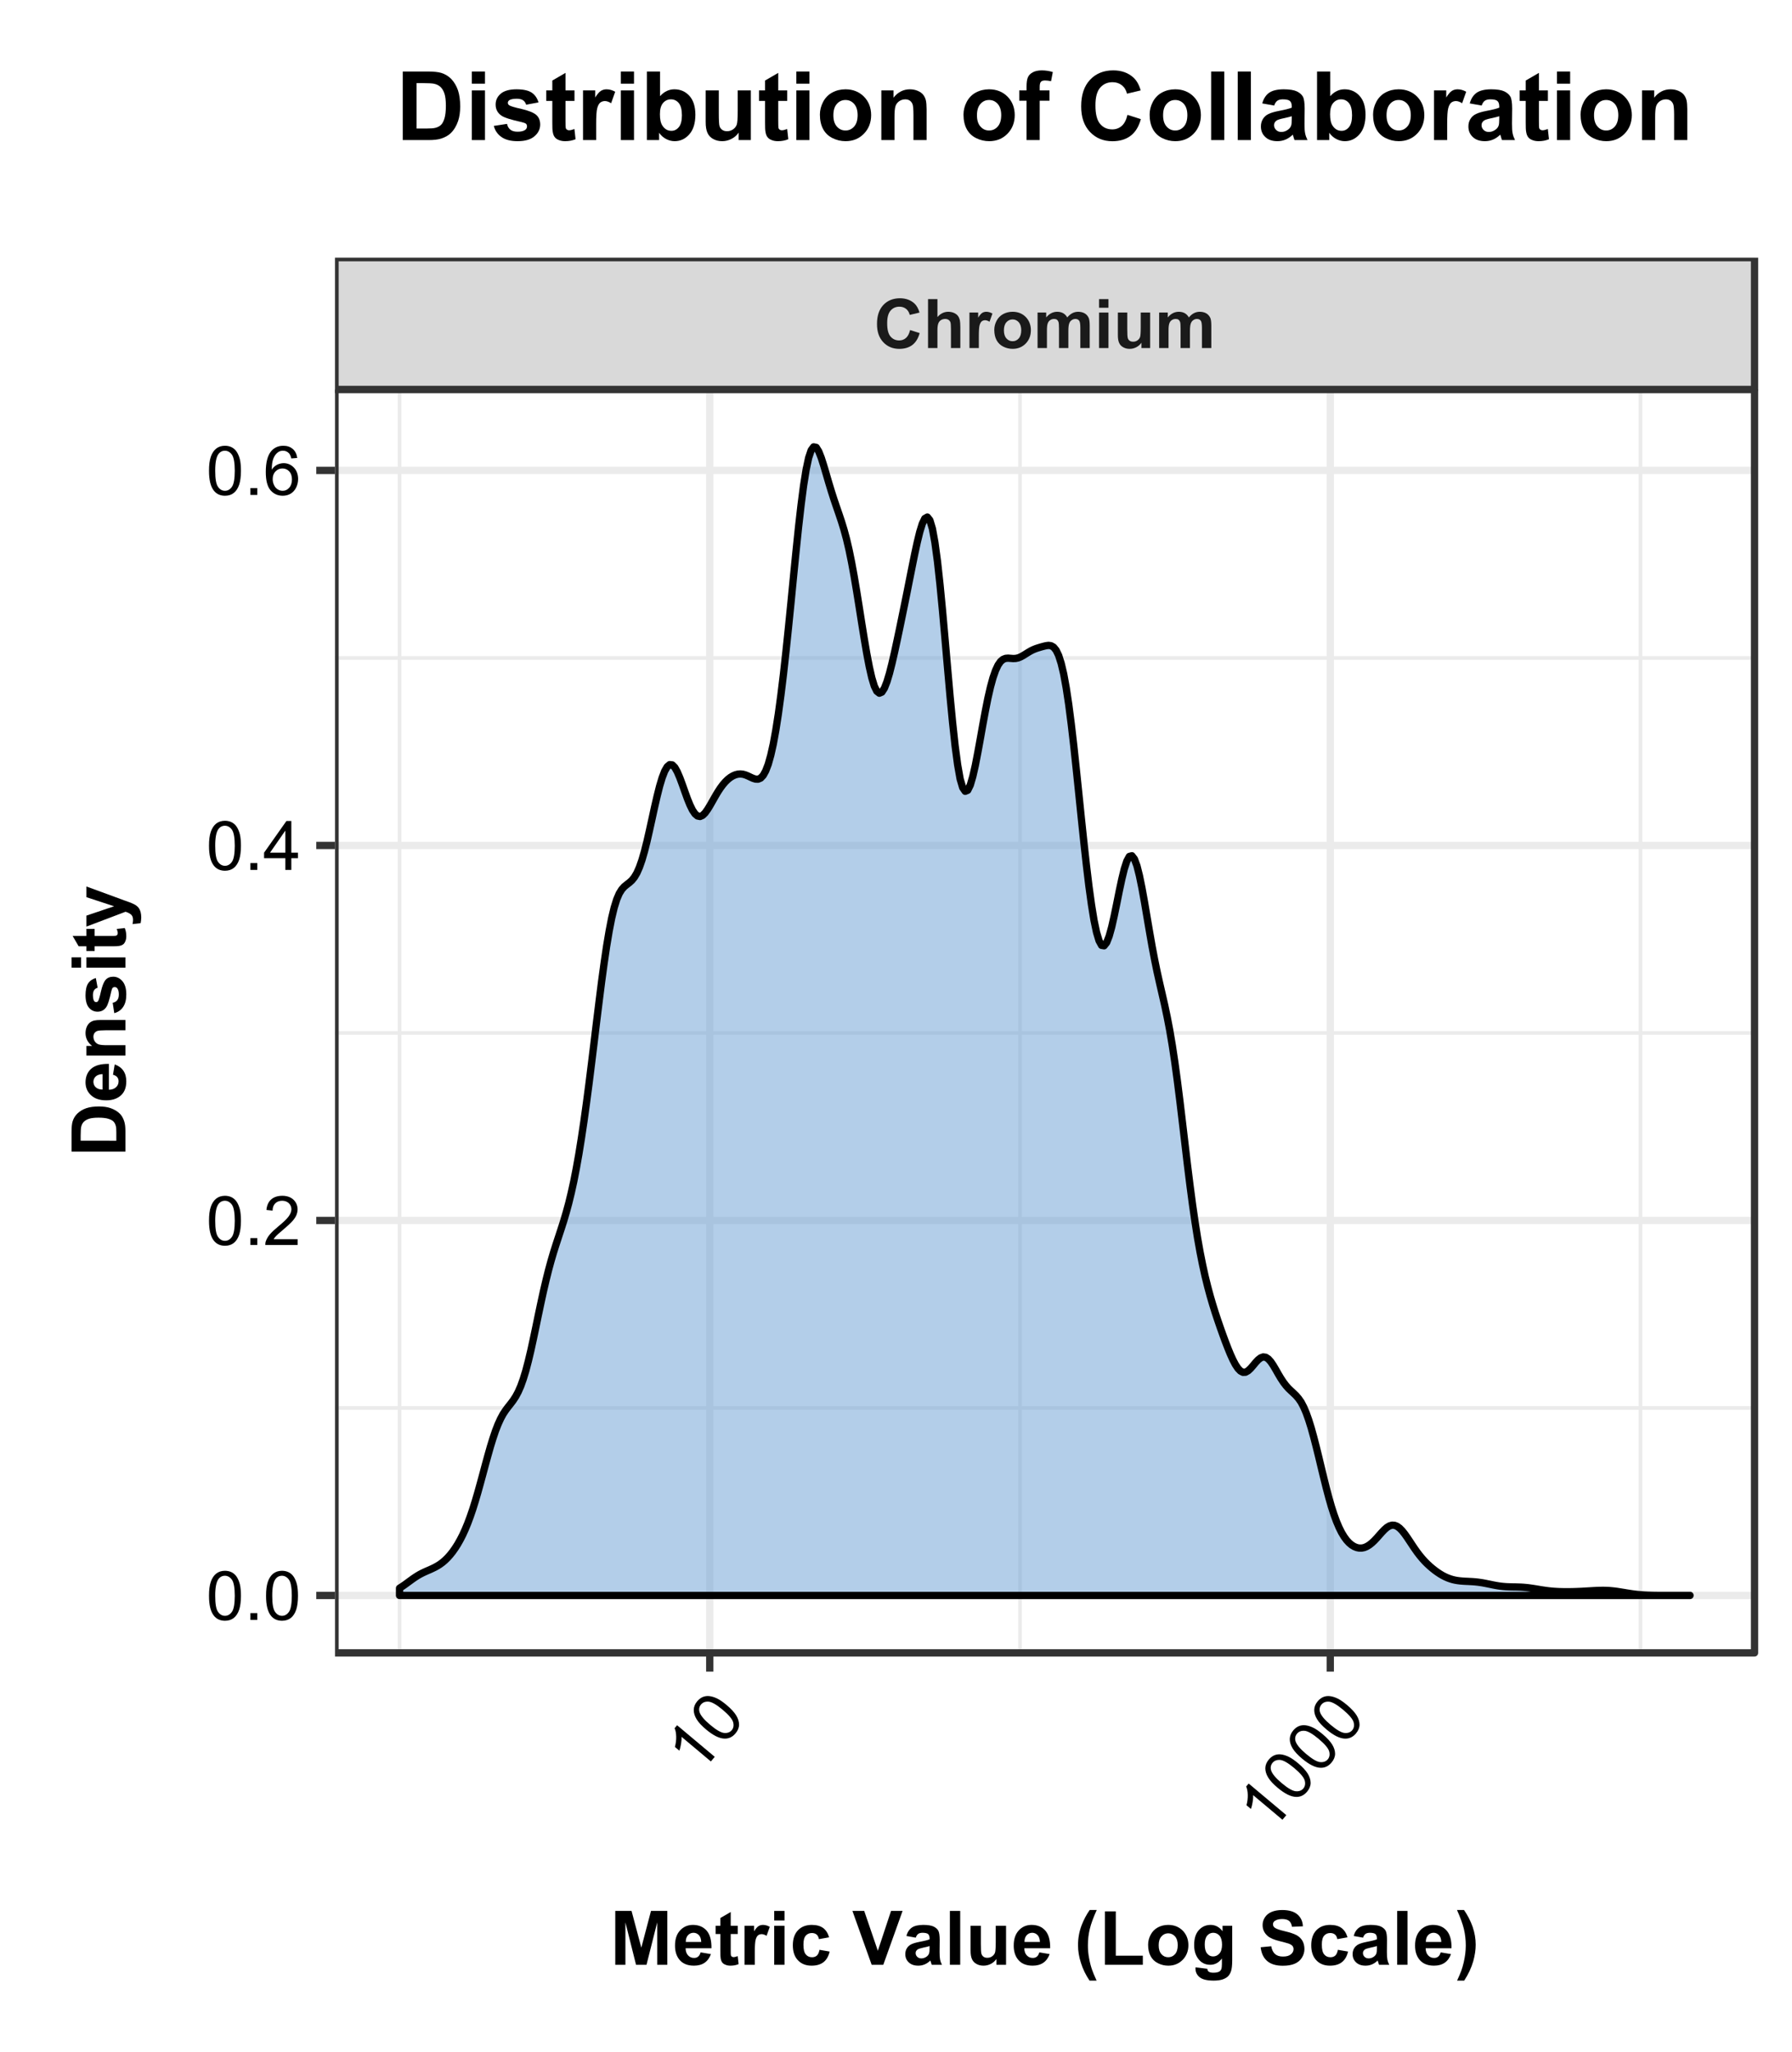 <?xml version="1.0" encoding="UTF-8"?>
<svg xmlns="http://www.w3.org/2000/svg" xmlns:xlink="http://www.w3.org/1999/xlink" width="262pt" height="300pt" viewBox="0 0 262 300" version="1.1">
<defs>
<g>
<symbol overflow="visible" id="glyph0-0">
<path style="stroke:none;" d="M 5.309 -2.633 L 6.711 -2.188 C 6.492 -1.402 6.137 -0.824 5.637 -0.445 C 5.137 -0.07 4.5 0.117 3.734 0.121 C 2.781 0.117 2 -0.203 1.391 -0.852 C 0.773 -1.5 0.469 -2.391 0.473 -3.516 C 0.469 -4.707 0.777 -5.633 1.395 -6.293 C 2.012 -6.949 2.82 -7.277 3.824 -7.281 C 4.695 -7.277 5.406 -7.02 5.957 -6.504 C 6.281 -6.199 6.523 -5.758 6.688 -5.188 L 5.258 -4.844 C 5.172 -5.211 4.996 -5.504 4.73 -5.723 C 4.457 -5.938 4.133 -6.047 3.75 -6.047 C 3.219 -6.047 2.785 -5.855 2.457 -5.473 C 2.121 -5.09 1.957 -4.473 1.961 -3.625 C 1.957 -2.715 2.121 -2.07 2.449 -1.688 C 2.773 -1.305 3.195 -1.113 3.719 -1.113 C 4.102 -1.113 4.434 -1.234 4.711 -1.477 C 4.984 -1.719 5.184 -2.102 5.309 -2.633 Z M 5.309 -2.633 "/>
</symbol>
<symbol overflow="visible" id="glyph0-1">
<path style="stroke:none;" d="M 2.086 -7.156 L 2.086 -4.527 C 2.527 -5.043 3.055 -5.301 3.672 -5.305 C 3.984 -5.301 4.27 -5.242 4.523 -5.129 C 4.777 -5.008 4.969 -4.859 5.098 -4.68 C 5.227 -4.496 5.312 -4.293 5.363 -4.074 C 5.406 -3.848 5.43 -3.504 5.434 -3.043 L 5.434 0 L 4.062 0 L 4.062 -2.738 C 4.059 -3.277 4.035 -3.625 3.984 -3.773 C 3.93 -3.918 3.836 -4.031 3.707 -4.121 C 3.574 -4.207 3.41 -4.254 3.211 -4.254 C 2.984 -4.254 2.781 -4.195 2.602 -4.086 C 2.422 -3.973 2.289 -3.809 2.211 -3.586 C 2.125 -3.359 2.086 -3.027 2.086 -2.598 L 2.086 0 L 0.711 0 L 0.711 -7.156 Z M 2.086 -7.156 "/>
</symbol>
<symbol overflow="visible" id="glyph0-2">
<path style="stroke:none;" d="M 2.031 0 L 0.66 0 L 0.66 -5.188 L 1.934 -5.188 L 1.934 -4.449 C 2.152 -4.793 2.348 -5.023 2.52 -5.137 C 2.691 -5.246 2.891 -5.301 3.117 -5.305 C 3.43 -5.301 3.73 -5.215 4.02 -5.043 L 3.594 -3.848 C 3.359 -3.992 3.145 -4.066 2.949 -4.07 C 2.754 -4.066 2.594 -4.012 2.461 -3.91 C 2.328 -3.801 2.223 -3.613 2.145 -3.34 C 2.066 -3.062 2.027 -2.48 2.031 -1.602 Z M 2.031 0 "/>
</symbol>
<symbol overflow="visible" id="glyph0-3">
<path style="stroke:none;" d="M 0.398 -2.664 C 0.398 -3.121 0.508 -3.562 0.734 -3.988 C 0.957 -4.414 1.277 -4.738 1.691 -4.965 C 2.102 -5.188 2.562 -5.301 3.07 -5.305 C 3.855 -5.301 4.496 -5.047 5 -4.539 C 5.496 -4.027 5.746 -3.383 5.75 -2.609 C 5.746 -1.82 5.496 -1.172 4.992 -0.656 C 4.484 -0.141 3.848 0.117 3.082 0.117 C 2.605 0.117 2.148 0.012 1.719 -0.203 C 1.285 -0.418 0.957 -0.734 0.734 -1.148 C 0.508 -1.562 0.398 -2.066 0.398 -2.664 Z M 1.805 -2.594 C 1.805 -2.074 1.926 -1.68 2.172 -1.41 C 2.414 -1.133 2.715 -0.996 3.078 -1 C 3.43 -0.996 3.73 -1.133 3.977 -1.41 C 4.215 -1.68 4.336 -2.078 4.34 -2.602 C 4.336 -3.109 4.215 -3.5 3.977 -3.773 C 3.73 -4.047 3.43 -4.184 3.078 -4.184 C 2.715 -4.184 2.414 -4.047 2.172 -3.773 C 1.926 -3.5 1.805 -3.105 1.805 -2.594 Z M 1.805 -2.594 "/>
</symbol>
<symbol overflow="visible" id="glyph0-4">
<path style="stroke:none;" d="M 0.617 -5.188 L 1.879 -5.188 L 1.879 -4.477 C 2.328 -5.027 2.867 -5.301 3.496 -5.305 C 3.824 -5.301 4.113 -5.234 4.359 -5.098 C 4.602 -4.957 4.801 -4.75 4.961 -4.477 C 5.188 -4.75 5.434 -4.957 5.699 -5.098 C 5.961 -5.234 6.242 -5.301 6.543 -5.305 C 6.922 -5.301 7.242 -5.223 7.508 -5.07 C 7.77 -4.914 7.969 -4.688 8.102 -4.391 C 8.191 -4.164 8.238 -3.809 8.242 -3.316 L 8.242 0 L 6.871 0 L 6.871 -2.965 C 6.867 -3.477 6.82 -3.809 6.727 -3.961 C 6.602 -4.156 6.406 -4.254 6.141 -4.254 C 5.949 -4.254 5.77 -4.195 5.602 -4.078 C 5.43 -3.961 5.305 -3.789 5.234 -3.562 C 5.156 -3.336 5.121 -2.977 5.121 -2.492 L 5.121 0 L 3.75 0 L 3.75 -2.844 C 3.75 -3.344 3.723 -3.668 3.676 -3.816 C 3.621 -3.961 3.547 -4.07 3.449 -4.145 C 3.344 -4.215 3.203 -4.254 3.031 -4.254 C 2.816 -4.254 2.629 -4.195 2.461 -4.082 C 2.289 -3.965 2.168 -3.801 2.098 -3.586 C 2.023 -3.371 1.984 -3.016 1.988 -2.52 L 1.988 0 L 0.617 0 Z M 0.617 -5.188 "/>
</symbol>
<symbol overflow="visible" id="glyph0-5">
<path style="stroke:none;" d="M 0.719 -5.891 L 0.719 -7.156 L 2.09 -7.156 L 2.09 -5.891 Z M 0.719 0 L 0.719 -5.188 L 2.09 -5.188 L 2.09 0 Z M 0.719 0 "/>
</symbol>
<symbol overflow="visible" id="glyph0-6">
<path style="stroke:none;" d="M 4.133 0 L 4.133 -0.777 C 3.938 -0.496 3.691 -0.277 3.387 -0.121 C 3.078 0.039 2.754 0.117 2.414 0.117 C 2.062 0.117 1.746 0.043 1.473 -0.113 C 1.191 -0.262 0.992 -0.477 0.871 -0.758 C 0.746 -1.031 0.684 -1.414 0.688 -1.906 L 0.688 -5.188 L 2.062 -5.188 L 2.062 -2.805 C 2.062 -2.074 2.086 -1.625 2.137 -1.461 C 2.184 -1.293 2.273 -1.164 2.41 -1.07 C 2.543 -0.973 2.715 -0.926 2.922 -0.93 C 3.152 -0.926 3.363 -0.988 3.551 -1.121 C 3.734 -1.246 3.859 -1.406 3.93 -1.598 C 3.996 -1.785 4.031 -2.254 4.031 -3 L 4.031 -5.188 L 5.406 -5.188 L 5.406 0 Z M 4.133 0 "/>
</symbol>
<symbol overflow="visible" id="glyph1-0">
<path style="stroke:none;" d="M 2.395 -2.855 L 1.828 -2.18 L -2.461 -5.781 C -2.441 -5.488 -2.465 -5.145 -2.531 -4.754 C -2.598 -4.355 -2.68 -4.023 -2.777 -3.754 L -3.43 -4.301 C -3.289 -4.824 -3.227 -5.332 -3.242 -5.824 C -3.254 -6.316 -3.332 -6.719 -3.477 -7.039 L -3.109 -7.473 Z M 2.395 -2.855 "/>
</symbol>
<symbol overflow="visible" id="glyph1-1">
<path style="stroke:none;" d="M -2.438 -2.586 C -3.086 -3.125 -3.551 -3.629 -3.836 -4.098 C -4.117 -4.559 -4.254 -5.016 -4.25 -5.461 C -4.242 -5.906 -4.074 -6.328 -3.738 -6.727 C -3.488 -7.02 -3.211 -7.227 -2.91 -7.352 C -2.602 -7.473 -2.277 -7.512 -1.938 -7.469 C -1.59 -7.426 -1.223 -7.312 -0.836 -7.125 C -0.445 -6.938 0.02 -6.617 0.562 -6.164 C 1.203 -5.621 1.664 -5.117 1.953 -4.656 C 2.234 -4.191 2.375 -3.738 2.375 -3.293 C 2.367 -2.848 2.195 -2.426 1.859 -2.027 C 1.414 -1.496 0.879 -1.238 0.246 -1.258 C -0.512 -1.277 -1.406 -1.719 -2.438 -2.586 Z M -1.855 -3.277 C -0.953 -2.52 -0.27 -2.125 0.203 -2.086 C 0.676 -2.047 1.043 -2.18 1.309 -2.492 C 1.562 -2.797 1.633 -3.184 1.512 -3.648 C 1.387 -4.105 0.879 -4.715 -0.02 -5.473 C -0.918 -6.227 -1.605 -6.621 -2.082 -6.664 C -2.551 -6.699 -2.922 -6.562 -3.188 -6.25 C -3.445 -5.938 -3.52 -5.582 -3.418 -5.18 C -3.273 -4.668 -2.754 -4.031 -1.855 -3.277 Z M -1.855 -3.277 "/>
</symbol>
<symbol overflow="visible" id="glyph2-0">
<path style="stroke:none;" d="M 0.414 -3.531 C 0.41 -4.375 0.496 -5.055 0.676 -5.574 C 0.848 -6.086 1.109 -6.484 1.453 -6.766 C 1.797 -7.043 2.227 -7.184 2.75 -7.188 C 3.129 -7.184 3.465 -7.105 3.758 -6.953 C 4.047 -6.797 4.289 -6.574 4.477 -6.285 C 4.664 -5.992 4.812 -5.637 4.922 -5.223 C 5.027 -4.801 5.078 -4.238 5.082 -3.531 C 5.078 -2.688 4.992 -2.008 4.824 -1.496 C 4.648 -0.977 4.391 -0.578 4.051 -0.301 C 3.703 -0.02 3.27 0.117 2.75 0.121 C 2.055 0.117 1.516 -0.129 1.125 -0.621 C 0.648 -1.215 0.41 -2.184 0.414 -3.531 Z M 1.32 -3.531 C 1.316 -2.352 1.453 -1.57 1.73 -1.184 C 2.004 -0.793 2.344 -0.598 2.75 -0.602 C 3.148 -0.598 3.488 -0.793 3.766 -1.188 C 4.039 -1.574 4.176 -2.355 4.18 -3.531 C 4.176 -4.707 4.039 -5.488 3.766 -5.879 C 3.488 -6.262 3.145 -6.457 2.738 -6.461 C 2.332 -6.457 2.012 -6.285 1.773 -5.945 C 1.469 -5.508 1.316 -4.703 1.32 -3.531 Z M 1.32 -3.531 "/>
</symbol>
<symbol overflow="visible" id="glyph2-1">
<path style="stroke:none;" d="M 0.906 0 L 0.906 -1 L 1.91 -1 L 1.91 0 Z M 0.906 0 "/>
</symbol>
<symbol overflow="visible" id="glyph2-2">
<path style="stroke:none;" d="M 5.035 -0.844 L 5.035 0 L 0.305 0 C 0.297 -0.211 0.328 -0.414 0.406 -0.609 C 0.523 -0.93 0.719 -1.246 0.984 -1.562 C 1.25 -1.871 1.633 -2.234 2.133 -2.648 C 2.91 -3.281 3.434 -3.785 3.711 -4.16 C 3.98 -4.535 4.117 -4.887 4.121 -5.219 C 4.117 -5.566 3.992 -5.859 3.746 -6.102 C 3.496 -6.336 3.172 -6.457 2.773 -6.461 C 2.348 -6.457 2.012 -6.328 1.758 -6.078 C 1.5 -5.82 1.371 -5.469 1.371 -5.023 L 0.469 -5.117 C 0.531 -5.789 0.762 -6.305 1.168 -6.656 C 1.566 -7.008 2.109 -7.184 2.793 -7.188 C 3.477 -7.184 4.02 -6.992 4.422 -6.617 C 4.82 -6.234 5.02 -5.762 5.023 -5.199 C 5.02 -4.91 4.961 -4.629 4.848 -4.355 C 4.727 -4.074 4.535 -3.785 4.266 -3.48 C 3.992 -3.176 3.539 -2.754 2.91 -2.223 C 2.379 -1.777 2.039 -1.477 1.895 -1.32 C 1.742 -1.16 1.621 -1.004 1.523 -0.844 Z M 5.035 -0.844 "/>
</symbol>
<symbol overflow="visible" id="glyph2-3">
<path style="stroke:none;" d="M 3.234 0 L 3.234 -1.715 L 0.125 -1.715 L 0.125 -2.52 L 3.395 -7.156 L 4.109 -7.156 L 4.109 -2.52 L 5.078 -2.52 L 5.078 -1.715 L 4.109 -1.715 L 4.109 0 Z M 3.234 -2.52 L 3.234 -5.746 L 0.992 -2.52 Z M 3.234 -2.52 "/>
</symbol>
<symbol overflow="visible" id="glyph2-4">
<path style="stroke:none;" d="M 4.977 -5.406 L 4.102 -5.336 C 4.023 -5.68 3.91 -5.93 3.77 -6.09 C 3.527 -6.336 3.234 -6.461 2.891 -6.465 C 2.605 -6.461 2.359 -6.383 2.152 -6.23 C 1.871 -6.027 1.652 -5.734 1.496 -5.348 C 1.332 -4.957 1.25 -4.406 1.25 -3.691 C 1.457 -4.012 1.715 -4.25 2.023 -4.41 C 2.328 -4.562 2.652 -4.641 2.988 -4.645 C 3.574 -4.641 4.07 -4.426 4.484 -3.996 C 4.891 -3.566 5.098 -3.008 5.102 -2.324 C 5.098 -1.871 5 -1.453 4.812 -1.07 C 4.617 -0.684 4.352 -0.387 4.016 -0.184 C 3.672 0.02 3.289 0.117 2.859 0.121 C 2.125 0.117 1.527 -0.148 1.066 -0.684 C 0.605 -1.219 0.375 -2.109 0.375 -3.352 C 0.375 -4.734 0.629 -5.738 1.141 -6.367 C 1.586 -6.91 2.188 -7.184 2.945 -7.188 C 3.504 -7.184 3.965 -7.027 4.328 -6.715 C 4.684 -6.398 4.898 -5.961 4.977 -5.406 Z M 1.387 -2.32 C 1.383 -2.016 1.445 -1.723 1.578 -1.449 C 1.703 -1.168 1.883 -0.957 2.117 -0.816 C 2.344 -0.668 2.59 -0.598 2.848 -0.602 C 3.215 -0.598 3.531 -0.746 3.801 -1.051 C 4.066 -1.348 4.199 -1.754 4.203 -2.27 C 4.199 -2.762 4.07 -3.152 3.809 -3.438 C 3.543 -3.723 3.211 -3.867 2.812 -3.867 C 2.414 -3.867 2.074 -3.723 1.801 -3.438 C 1.52 -3.152 1.383 -2.781 1.387 -2.32 Z M 1.387 -2.32 "/>
</symbol>
<symbol overflow="visible" id="glyph3-0">
<path style="stroke:none;" d="M 0.777 0 L 0.777 -7.875 L 3.156 -7.875 L 4.586 -2.504 L 6 -7.875 L 8.383 -7.875 L 8.383 0 L 6.906 0 L 6.906 -6.199 L 5.344 0 L 3.812 0 L 2.258 -6.199 L 2.258 0 Z M 0.777 0 "/>
</symbol>
<symbol overflow="visible" id="glyph3-1">
<path style="stroke:none;" d="M 4.094 -1.816 L 5.598 -1.562 C 5.398 -1.008 5.094 -0.586 4.68 -0.301 C 4.262 -0.012 3.742 0.129 3.117 0.129 C 2.125 0.129 1.391 -0.195 0.914 -0.844 C 0.535 -1.359 0.344 -2.012 0.348 -2.809 C 0.344 -3.75 0.594 -4.492 1.09 -5.027 C 1.582 -5.562 2.207 -5.828 2.965 -5.832 C 3.812 -5.828 4.48 -5.551 4.973 -4.992 C 5.461 -4.43 5.695 -3.57 5.676 -2.418 L 1.895 -2.418 C 1.902 -1.969 2.027 -1.621 2.262 -1.371 C 2.492 -1.121 2.781 -0.996 3.133 -1 C 3.363 -0.996 3.562 -1.059 3.727 -1.191 C 3.887 -1.316 4.008 -1.527 4.094 -1.816 Z M 4.18 -3.34 C 4.164 -3.777 4.051 -4.109 3.84 -4.336 C 3.621 -4.562 3.359 -4.676 3.055 -4.68 C 2.723 -4.676 2.453 -4.555 2.238 -4.32 C 2.023 -4.074 1.918 -3.75 1.922 -3.34 Z M 4.18 -3.34 "/>
</symbol>
<symbol overflow="visible" id="glyph3-2">
<path style="stroke:none;" d="M 3.406 -5.703 L 3.406 -4.5 L 2.375 -4.5 L 2.375 -2.203 C 2.371 -1.734 2.383 -1.461 2.402 -1.387 C 2.422 -1.309 2.465 -1.246 2.535 -1.195 C 2.602 -1.145 2.688 -1.117 2.793 -1.121 C 2.93 -1.117 3.133 -1.168 3.398 -1.266 L 3.527 -0.098 C 3.176 0.055 2.777 0.129 2.336 0.129 C 2.062 0.129 1.816 0.086 1.602 -0.008 C 1.379 -0.094 1.219 -0.211 1.121 -0.359 C 1.016 -0.5 0.945 -0.699 0.906 -0.949 C 0.871 -1.125 0.855 -1.48 0.859 -2.016 L 0.859 -4.5 L 0.168 -4.5 L 0.168 -5.703 L 0.859 -5.703 L 0.859 -6.836 L 2.375 -7.719 L 2.375 -5.703 Z M 3.406 -5.703 "/>
</symbol>
<symbol overflow="visible" id="glyph3-3">
<path style="stroke:none;" d="M 2.234 0 L 0.727 0 L 0.727 -5.703 L 2.125 -5.703 L 2.125 -4.895 C 2.363 -5.273 2.578 -5.527 2.773 -5.648 C 2.961 -5.77 3.18 -5.828 3.426 -5.832 C 3.766 -5.828 4.098 -5.734 4.422 -5.547 L 3.953 -4.234 C 3.695 -4.395 3.457 -4.477 3.242 -4.48 C 3.027 -4.477 2.852 -4.418 2.707 -4.305 C 2.559 -4.184 2.441 -3.973 2.359 -3.672 C 2.273 -3.367 2.23 -2.73 2.234 -1.762 Z M 2.234 0 "/>
</symbol>
<symbol overflow="visible" id="glyph3-4">
<path style="stroke:none;" d="M 0.789 -6.477 L 0.789 -7.875 L 2.297 -7.875 L 2.297 -6.477 Z M 0.789 0 L 0.789 -5.703 L 2.297 -5.703 L 2.297 0 Z M 0.789 0 "/>
</symbol>
<symbol overflow="visible" id="glyph3-5">
<path style="stroke:none;" d="M 5.762 -4.016 L 4.273 -3.75 C 4.219 -4.047 4.105 -4.27 3.934 -4.418 C 3.754 -4.566 3.523 -4.641 3.242 -4.645 C 2.863 -4.641 2.566 -4.512 2.344 -4.254 C 2.117 -3.996 2.004 -3.562 2.008 -2.953 C 2.004 -2.273 2.117 -1.793 2.348 -1.52 C 2.574 -1.238 2.879 -1.102 3.266 -1.102 C 3.547 -1.102 3.781 -1.18 3.969 -1.344 C 4.148 -1.504 4.277 -1.785 4.355 -2.188 L 5.84 -1.934 C 5.684 -1.254 5.387 -0.738 4.953 -0.391 C 4.512 -0.043 3.926 0.129 3.195 0.129 C 2.359 0.129 1.695 -0.133 1.199 -0.66 C 0.703 -1.184 0.457 -1.914 0.457 -2.848 C 0.457 -3.785 0.703 -4.516 1.203 -5.043 C 1.695 -5.566 2.371 -5.828 3.223 -5.832 C 3.918 -5.828 4.469 -5.68 4.879 -5.383 C 5.289 -5.082 5.582 -4.625 5.762 -4.016 Z M 5.762 -4.016 "/>
</symbol>
<symbol overflow="visible" id="glyph3-6">
<path style="stroke:none;" d=""/>
</symbol>
<symbol overflow="visible" id="glyph3-7">
<path style="stroke:none;" d="M 2.809 0 L -0.004 -7.875 L 1.719 -7.875 L 3.711 -2.047 L 5.641 -7.875 L 7.328 -7.875 L 4.508 0 Z M 2.809 0 "/>
</symbol>
<symbol overflow="visible" id="glyph3-8">
<path style="stroke:none;" d="M 1.918 -3.965 L 0.547 -4.211 C 0.695 -4.762 0.961 -5.168 1.34 -5.434 C 1.715 -5.695 2.273 -5.828 3.02 -5.832 C 3.688 -5.828 4.188 -5.75 4.52 -5.594 C 4.848 -5.434 5.082 -5.23 5.215 -4.984 C 5.348 -4.738 5.414 -4.289 5.418 -3.637 L 5.402 -1.875 C 5.402 -1.371 5.426 -1 5.473 -0.762 C 5.52 -0.523 5.609 -0.27 5.746 0 L 4.254 0 C 4.215 -0.098 4.164 -0.246 4.109 -0.445 C 4.078 -0.531 4.062 -0.59 4.055 -0.625 C 3.797 -0.371 3.52 -0.184 3.227 -0.059 C 2.934 0.066 2.621 0.129 2.289 0.129 C 1.699 0.129 1.234 -0.027 0.898 -0.348 C 0.555 -0.664 0.387 -1.07 0.391 -1.559 C 0.387 -1.879 0.465 -2.164 0.621 -2.418 C 0.777 -2.668 0.992 -2.863 1.27 -3 C 1.547 -3.133 1.945 -3.25 2.469 -3.352 C 3.172 -3.484 3.664 -3.605 3.938 -3.723 L 3.938 -3.871 C 3.938 -4.16 3.863 -4.367 3.723 -4.492 C 3.574 -4.613 3.305 -4.676 2.91 -4.68 C 2.641 -4.676 2.43 -4.621 2.281 -4.52 C 2.129 -4.41 2.008 -4.227 1.918 -3.965 Z M 3.938 -2.738 C 3.742 -2.668 3.434 -2.594 3.02 -2.508 C 2.598 -2.418 2.324 -2.328 2.195 -2.246 C 1.996 -2.102 1.898 -1.926 1.902 -1.715 C 1.898 -1.5 1.977 -1.316 2.137 -1.164 C 2.293 -1.008 2.492 -0.93 2.738 -0.934 C 3.008 -0.93 3.27 -1.02 3.52 -1.203 C 3.699 -1.336 3.82 -1.504 3.879 -1.703 C 3.918 -1.828 3.938 -2.074 3.938 -2.438 Z M 3.938 -2.738 "/>
</symbol>
<symbol overflow="visible" id="glyph3-9">
<path style="stroke:none;" d="M 0.789 0 L 0.789 -7.875 L 2.297 -7.875 L 2.297 0 Z M 0.789 0 "/>
</symbol>
<symbol overflow="visible" id="glyph3-10">
<path style="stroke:none;" d="M 4.543 0 L 4.543 -0.855 C 4.332 -0.551 4.062 -0.309 3.727 -0.133 C 3.387 0.043 3.027 0.129 2.652 0.129 C 2.266 0.129 1.922 0.047 1.621 -0.121 C 1.312 -0.289 1.094 -0.527 0.961 -0.832 C 0.824 -1.137 0.754 -1.555 0.758 -2.094 L 0.758 -5.703 L 2.266 -5.703 L 2.266 -3.082 C 2.262 -2.277 2.289 -1.785 2.348 -1.605 C 2.402 -1.426 2.504 -1.281 2.652 -1.176 C 2.797 -1.07 2.984 -1.02 3.211 -1.02 C 3.469 -1.02 3.699 -1.09 3.902 -1.23 C 4.105 -1.371 4.246 -1.547 4.324 -1.758 C 4.398 -1.969 4.434 -2.48 4.438 -3.297 L 4.438 -5.703 L 5.945 -5.703 L 5.945 0 Z M 4.543 0 "/>
</symbol>
<symbol overflow="visible" id="glyph3-11">
<path style="stroke:none;" d="M 3.293 2.316 L 2.258 2.316 C 1.703 1.484 1.285 0.629 1.004 -0.262 C 0.715 -1.152 0.574 -2.016 0.574 -2.852 C 0.574 -3.887 0.75 -4.867 1.105 -5.789 C 1.414 -6.59 1.805 -7.328 2.277 -8.008 L 3.309 -8.008 C 2.816 -6.922 2.48 -6 2.297 -5.238 C 2.109 -4.477 2.016 -3.668 2.02 -2.82 C 2.016 -2.227 2.07 -1.625 2.184 -1.012 C 2.289 -0.395 2.438 0.188 2.633 0.742 C 2.754 1.105 2.977 1.629 3.293 2.316 Z M 3.293 2.316 "/>
</symbol>
<symbol overflow="visible" id="glyph3-12">
<path style="stroke:none;" d="M 0.844 0 L 0.844 -7.809 L 2.434 -7.809 L 2.434 -1.328 L 6.387 -1.328 L 6.387 0 Z M 0.844 0 "/>
</symbol>
<symbol overflow="visible" id="glyph3-13">
<path style="stroke:none;" d="M 0.441 -2.934 C 0.438 -3.43 0.562 -3.914 0.809 -4.387 C 1.055 -4.855 1.402 -5.215 1.859 -5.461 C 2.309 -5.707 2.816 -5.828 3.379 -5.832 C 4.238 -5.828 4.945 -5.551 5.5 -4.992 C 6.051 -4.43 6.328 -3.719 6.328 -2.867 C 6.328 -2 6.047 -1.285 5.492 -0.723 C 4.93 -0.152 4.23 0.129 3.391 0.129 C 2.863 0.129 2.363 0.012 1.891 -0.223 C 1.414 -0.457 1.055 -0.801 0.809 -1.262 C 0.562 -1.715 0.438 -2.273 0.441 -2.934 Z M 1.988 -2.852 C 1.984 -2.285 2.121 -1.852 2.391 -1.551 C 2.656 -1.25 2.984 -1.102 3.383 -1.102 C 3.773 -1.102 4.105 -1.25 4.375 -1.551 C 4.637 -1.852 4.77 -2.289 4.773 -2.863 C 4.77 -3.418 4.637 -3.848 4.375 -4.148 C 4.105 -4.449 3.773 -4.598 3.383 -4.602 C 2.984 -4.598 2.656 -4.449 2.391 -4.148 C 2.121 -3.848 1.984 -3.414 1.988 -2.852 Z M 1.988 -2.852 "/>
</symbol>
<symbol overflow="visible" id="glyph3-14">
<path style="stroke:none;" d="M 0.648 0.375 L 2.375 0.586 C 2.398 0.785 2.465 0.922 2.574 1 C 2.715 1.105 2.941 1.16 3.25 1.16 C 3.641 1.16 3.938 1.102 4.137 0.984 C 4.27 0.902 4.367 0.773 4.438 0.602 C 4.48 0.473 4.504 0.246 4.508 -0.09 L 4.508 -0.922 C 4.051 -0.305 3.48 0 2.797 0 C 2.027 0 1.422 -0.324 0.977 -0.973 C 0.625 -1.484 0.449 -2.121 0.453 -2.883 C 0.449 -3.84 0.68 -4.57 1.141 -5.074 C 1.598 -5.578 2.172 -5.828 2.859 -5.832 C 3.562 -5.828 4.141 -5.52 4.602 -4.902 L 4.602 -5.703 L 6.016 -5.703 L 6.016 -0.586 C 6.012 0.086 5.957 0.586 5.848 0.922 C 5.738 1.25 5.582 1.512 5.383 1.707 C 5.18 1.895 4.91 2.043 4.578 2.152 C 4.242 2.258 3.82 2.312 3.309 2.316 C 2.34 2.312 1.652 2.148 1.25 1.816 C 0.844 1.484 0.645 1.062 0.645 0.559 C 0.645 0.504 0.645 0.445 0.648 0.375 Z M 2 -2.969 C 1.996 -2.363 2.113 -1.922 2.352 -1.641 C 2.582 -1.359 2.871 -1.219 3.219 -1.219 C 3.582 -1.219 3.895 -1.363 4.148 -1.652 C 4.402 -1.941 4.527 -2.367 4.531 -2.934 C 4.527 -3.523 4.406 -3.961 4.168 -4.25 C 3.922 -4.531 3.613 -4.676 3.242 -4.68 C 2.879 -4.676 2.582 -4.535 2.352 -4.258 C 2.113 -3.973 1.996 -3.543 2 -2.969 Z M 2 -2.969 "/>
</symbol>
<symbol overflow="visible" id="glyph3-15">
<path style="stroke:none;" d="M 0.398 -2.562 L 1.945 -2.711 C 2.039 -2.191 2.227 -1.809 2.512 -1.566 C 2.793 -1.32 3.176 -1.199 3.664 -1.203 C 4.172 -1.199 4.559 -1.309 4.82 -1.527 C 5.078 -1.742 5.207 -1.996 5.211 -2.289 C 5.207 -2.473 5.152 -2.629 5.047 -2.762 C 4.934 -2.891 4.742 -3.008 4.473 -3.105 C 4.285 -3.168 3.863 -3.281 3.203 -3.449 C 2.348 -3.656 1.75 -3.914 1.406 -4.227 C 0.922 -4.656 0.68 -5.188 0.684 -5.812 C 0.68 -6.211 0.793 -6.586 1.023 -6.938 C 1.246 -7.285 1.574 -7.551 2.004 -7.734 C 2.434 -7.914 2.949 -8.004 3.555 -8.008 C 4.543 -8.004 5.285 -7.785 5.785 -7.355 C 6.281 -6.918 6.547 -6.344 6.574 -5.625 L 4.984 -5.555 C 4.914 -5.957 4.77 -6.246 4.547 -6.426 C 4.32 -6.602 3.984 -6.691 3.539 -6.691 C 3.078 -6.691 2.715 -6.594 2.453 -6.406 C 2.285 -6.281 2.203 -6.121 2.203 -5.918 C 2.203 -5.73 2.281 -5.57 2.438 -5.441 C 2.637 -5.27 3.121 -5.094 3.898 -4.914 C 4.668 -4.73 5.242 -4.543 5.613 -4.348 C 5.984 -4.152 6.273 -3.883 6.484 -3.547 C 6.691 -3.203 6.797 -2.785 6.801 -2.293 C 6.797 -1.84 6.672 -1.418 6.422 -1.023 C 6.172 -0.629 5.816 -0.336 5.359 -0.145 C 4.898 0.047 4.328 0.141 3.648 0.141 C 2.648 0.141 1.883 -0.09 1.352 -0.551 C 0.816 -1.012 0.5 -1.68 0.398 -2.562 Z M 0.398 -2.562 "/>
</symbol>
<symbol overflow="visible" id="glyph3-16">
<path style="stroke:none;" d="M 0.371 2.316 C 0.664 1.676 0.875 1.188 0.996 0.848 C 1.117 0.508 1.23 0.121 1.336 -0.324 C 1.438 -0.766 1.512 -1.188 1.566 -1.59 C 1.613 -1.988 1.641 -2.398 1.645 -2.82 C 1.641 -3.668 1.547 -4.477 1.367 -5.238 C 1.18 -6 0.844 -6.922 0.359 -8.008 L 1.387 -8.008 C 1.922 -7.234 2.34 -6.418 2.645 -5.559 C 2.941 -4.695 3.094 -3.82 3.094 -2.934 C 3.094 -2.18 2.973 -1.379 2.738 -0.527 C 2.465 0.434 2.023 1.379 1.414 2.316 Z M 0.371 2.316 "/>
</symbol>
<symbol overflow="visible" id="glyph4-0">
<path style="stroke:none;" d="M -7.875 -0.797 L -7.875 -3.699 C -7.875 -4.352 -7.824 -4.852 -7.723 -5.199 C -7.586 -5.656 -7.344 -6.051 -6.996 -6.383 C -6.648 -6.711 -6.223 -6.965 -5.723 -7.137 C -5.219 -7.309 -4.598 -7.395 -3.863 -7.395 C -3.211 -7.395 -2.652 -7.312 -2.188 -7.156 C -1.609 -6.953 -1.145 -6.672 -0.793 -6.312 C -0.52 -6.031 -0.312 -5.66 -0.168 -5.195 C -0.055 -4.84 0 -4.371 0 -3.785 L 0 -0.797 Z M -6.543 -2.387 L -1.328 -2.383 L -1.328 -3.57 C -1.324 -4.012 -1.348 -4.332 -1.402 -4.531 C -1.465 -4.789 -1.574 -5.004 -1.73 -5.176 C -1.879 -5.34 -2.133 -5.48 -2.488 -5.59 C -2.84 -5.699 -3.32 -5.754 -3.93 -5.754 C -4.535 -5.754 -5.004 -5.699 -5.332 -5.59 C -5.656 -5.48 -5.91 -5.328 -6.094 -5.141 C -6.277 -4.945 -6.402 -4.703 -6.469 -4.406 C -6.516 -4.18 -6.539 -3.742 -6.543 -3.098 Z M -6.543 -2.387 "/>
</symbol>
<symbol overflow="visible" id="glyph4-1">
<path style="stroke:none;" d="M -1.816 -4.094 L -1.562 -5.598 C -1.008 -5.398 -0.586 -5.094 -0.301 -4.68 C -0.012 -4.262 0.129 -3.742 0.129 -3.117 C 0.129 -2.125 -0.195 -1.391 -0.844 -0.914 C -1.359 -0.535 -2.012 -0.344 -2.809 -0.348 C -3.75 -0.344 -4.492 -0.594 -5.027 -1.09 C -5.562 -1.582 -5.828 -2.207 -5.832 -2.965 C -5.828 -3.812 -5.551 -4.48 -4.992 -4.973 C -4.43 -5.461 -3.57 -5.695 -2.418 -5.676 L -2.418 -1.895 C -1.969 -1.902 -1.621 -2.027 -1.371 -2.262 C -1.121 -2.492 -0.996 -2.781 -1 -3.133 C -0.996 -3.363 -1.059 -3.562 -1.191 -3.727 C -1.316 -3.887 -1.527 -4.008 -1.816 -4.094 Z M -3.34 -4.18 C -3.777 -4.164 -4.109 -4.051 -4.336 -3.84 C -4.562 -3.621 -4.676 -3.359 -4.68 -3.055 C -4.676 -2.723 -4.555 -2.453 -4.32 -2.238 C -4.074 -2.023 -3.75 -1.918 -3.34 -1.922 Z M -3.34 -4.18 "/>
</symbol>
<symbol overflow="visible" id="glyph4-2">
<path style="stroke:none;" d="M 0 -5.977 L 0 -4.469 L -2.91 -4.469 C -3.523 -4.465 -3.922 -4.434 -4.105 -4.371 C -4.285 -4.305 -4.426 -4.199 -4.527 -4.055 C -4.625 -3.91 -4.676 -3.734 -4.68 -3.535 C -4.676 -3.27 -4.605 -3.035 -4.465 -2.828 C -4.32 -2.621 -4.129 -2.48 -3.895 -2.402 C -3.656 -2.324 -3.219 -2.285 -2.582 -2.289 L 0 -2.289 L 0 -0.777 L -5.703 -0.777 L -5.703 -2.18 L -4.867 -2.18 C -5.508 -2.676 -5.828 -3.301 -5.832 -4.062 C -5.828 -4.391 -5.77 -4.695 -5.652 -4.973 C -5.531 -5.246 -5.379 -5.453 -5.191 -5.598 C -5.004 -5.738 -4.793 -5.84 -4.559 -5.895 C -4.324 -5.949 -3.984 -5.977 -3.543 -5.977 Z M 0 -5.977 "/>
</symbol>
<symbol overflow="visible" id="glyph4-3">
<path style="stroke:none;" d="M -1.629 -0.258 L -1.859 -1.773 C -1.562 -1.832 -1.34 -1.961 -1.188 -2.164 C -1.035 -2.359 -0.961 -2.637 -0.961 -2.992 C -0.961 -3.379 -1.031 -3.672 -1.176 -3.871 C -1.273 -4 -1.406 -4.066 -1.578 -4.07 C -1.688 -4.066 -1.785 -4.031 -1.863 -3.965 C -1.934 -3.887 -2 -3.719 -2.062 -3.461 C -2.328 -2.238 -2.57 -1.465 -2.797 -1.145 C -3.102 -0.691 -3.531 -0.469 -4.082 -0.469 C -4.574 -0.469 -4.988 -0.66 -5.328 -1.051 C -5.66 -1.438 -5.828 -2.043 -5.832 -2.867 C -5.828 -3.645 -5.703 -4.227 -5.449 -4.609 C -5.195 -4.988 -4.82 -5.25 -4.324 -5.391 L -4.062 -3.969 C -4.281 -3.906 -4.453 -3.793 -4.57 -3.621 C -4.688 -3.449 -4.746 -3.207 -4.75 -2.895 C -4.746 -2.496 -4.691 -2.211 -4.582 -2.043 C -4.504 -1.926 -4.398 -1.867 -4.273 -1.871 C -4.164 -1.867 -4.074 -1.918 -4 -2.02 C -3.898 -2.152 -3.758 -2.621 -3.578 -3.43 C -3.395 -4.23 -3.172 -4.793 -2.906 -5.113 C -2.637 -5.426 -2.262 -5.582 -1.781 -5.586 C -1.258 -5.582 -0.809 -5.363 -0.434 -4.93 C -0.059 -4.488 0.129 -3.844 0.129 -2.992 C 0.129 -2.215 -0.027 -1.602 -0.344 -1.148 C -0.656 -0.695 -1.086 -0.398 -1.629 -0.258 Z M -1.629 -0.258 "/>
</symbol>
<symbol overflow="visible" id="glyph4-4">
<path style="stroke:none;" d="M -6.477 -0.789 L -7.875 -0.789 L -7.875 -2.301 L -6.477 -2.301 Z M 0 -0.789 L -5.703 -0.789 L -5.703 -2.301 L 0 -2.297 Z M 0 -0.789 "/>
</symbol>
<symbol overflow="visible" id="glyph4-5">
<path style="stroke:none;" d="M -5.703 -3.406 L -4.5 -3.406 L -4.5 -2.375 L -2.203 -2.375 C -1.734 -2.371 -1.461 -2.383 -1.387 -2.402 C -1.309 -2.422 -1.246 -2.465 -1.195 -2.535 C -1.145 -2.602 -1.117 -2.688 -1.121 -2.793 C -1.117 -2.93 -1.168 -3.133 -1.266 -3.398 L -0.098 -3.527 C 0.055 -3.176 0.129 -2.777 0.129 -2.336 C 0.129 -2.062 0.086 -1.816 -0.008 -1.602 C -0.094 -1.379 -0.211 -1.219 -0.359 -1.121 C -0.5 -1.016 -0.699 -0.945 -0.949 -0.906 C -1.125 -0.871 -1.48 -0.855 -2.016 -0.859 L -4.5 -0.859 L -4.5 -0.168 L -5.703 -0.168 L -5.703 -0.859 L -6.836 -0.859 L -7.719 -2.375 L -5.703 -2.375 Z M -5.703 -3.406 "/>
</symbol>
<symbol overflow="visible" id="glyph4-6">
<path style="stroke:none;" d="M -5.703 -0.074 L -5.703 -1.68 L -1.652 -3.047 L -5.703 -4.379 L -5.703 -5.941 L -0.215 -3.926 L 0.777 -3.566 C 1.109 -3.43 1.363 -3.305 1.539 -3.188 C 1.715 -3.066 1.859 -2.926 1.969 -2.773 C 2.078 -2.613 2.16 -2.422 2.223 -2.199 C 2.281 -1.969 2.312 -1.715 2.316 -1.43 C 2.312 -1.137 2.281 -0.852 2.223 -0.574 L 1.043 -0.441 C 1.09 -0.672 1.113 -0.887 1.113 -1.078 C 1.113 -1.43 1.008 -1.688 0.805 -1.855 C 0.594 -2.023 0.332 -2.152 0.016 -2.246 Z M -5.703 -0.074 "/>
</symbol>
<symbol overflow="visible" id="glyph5-0">
<path style="stroke:none;" d="M 1.012 -10.023 L 4.711 -10.023 C 5.543 -10.02 6.176 -9.953 6.617 -9.828 C 7.203 -9.652 7.707 -9.348 8.129 -8.906 C 8.543 -8.461 8.863 -7.918 9.086 -7.281 C 9.301 -6.641 9.41 -5.852 9.414 -4.914 C 9.41 -4.09 9.309 -3.379 9.105 -2.781 C 8.855 -2.051 8.496 -1.461 8.031 -1.012 C 7.68 -0.668 7.207 -0.402 6.609 -0.211 C 6.164 -0.07 5.566 0 4.82 0 L 1.012 0 Z M 3.035 -8.328 L 3.035 -1.688 L 4.547 -1.688 C 5.109 -1.688 5.516 -1.719 5.77 -1.785 C 6.094 -1.863 6.367 -2 6.586 -2.199 C 6.801 -2.395 6.977 -2.719 7.113 -3.168 C 7.25 -3.617 7.316 -4.23 7.32 -5.004 C 7.316 -5.777 7.25 -6.371 7.113 -6.785 C 6.977 -7.199 6.785 -7.523 6.539 -7.758 C 6.293 -7.992 5.98 -8.148 5.605 -8.23 C 5.32 -8.293 4.766 -8.324 3.945 -8.328 Z M 3.035 -8.328 "/>
</symbol>
<symbol overflow="visible" id="glyph5-1">
<path style="stroke:none;" d="M 1.004 -8.242 L 1.004 -10.023 L 2.926 -10.023 L 2.926 -8.242 Z M 1.004 0 L 1.004 -7.258 L 2.926 -7.258 L 2.926 0 Z M 1.004 0 "/>
</symbol>
<symbol overflow="visible" id="glyph5-2">
<path style="stroke:none;" d="M 0.328 -2.07 L 2.258 -2.367 C 2.336 -1.992 2.504 -1.707 2.754 -1.512 C 3.004 -1.316 3.355 -1.219 3.809 -1.223 C 4.305 -1.219 4.676 -1.309 4.93 -1.496 C 5.094 -1.621 5.18 -1.793 5.18 -2.008 C 5.18 -2.152 5.133 -2.273 5.047 -2.371 C 4.945 -2.461 4.73 -2.547 4.402 -2.625 C 2.848 -2.965 1.867 -3.277 1.457 -3.562 C 0.879 -3.953 0.59 -4.496 0.594 -5.195 C 0.59 -5.824 0.84 -6.352 1.34 -6.781 C 1.836 -7.203 2.605 -7.418 3.648 -7.422 C 4.641 -7.418 5.379 -7.258 5.863 -6.938 C 6.344 -6.613 6.676 -6.133 6.863 -5.504 L 5.051 -5.168 C 4.973 -5.449 4.824 -5.664 4.609 -5.816 C 4.391 -5.965 4.082 -6.039 3.684 -6.043 C 3.176 -6.039 2.812 -5.969 2.598 -5.832 C 2.449 -5.727 2.379 -5.598 2.379 -5.441 C 2.379 -5.301 2.441 -5.184 2.57 -5.094 C 2.738 -4.961 3.336 -4.781 4.363 -4.551 C 5.383 -4.316 6.098 -4.031 6.508 -3.699 C 6.906 -3.355 7.105 -2.879 7.109 -2.27 C 7.105 -1.602 6.828 -1.031 6.273 -0.555 C 5.715 -0.074 4.895 0.164 3.809 0.164 C 2.816 0.164 2.031 -0.035 1.457 -0.438 C 0.879 -0.836 0.504 -1.379 0.328 -2.07 Z M 0.328 -2.07 "/>
</symbol>
<symbol overflow="visible" id="glyph5-3">
<path style="stroke:none;" d="M 4.336 -7.258 L 4.336 -5.727 L 3.023 -5.727 L 3.023 -2.805 C 3.023 -2.207 3.035 -1.859 3.059 -1.766 C 3.082 -1.664 3.137 -1.586 3.23 -1.523 C 3.316 -1.461 3.426 -1.43 3.555 -1.43 C 3.73 -1.43 3.988 -1.488 4.328 -1.613 L 4.492 -0.125 C 4.043 0.07 3.535 0.164 2.973 0.164 C 2.621 0.164 2.309 0.109 2.035 -0.008 C 1.754 -0.121 1.551 -0.273 1.426 -0.461 C 1.293 -0.645 1.203 -0.895 1.156 -1.211 C 1.109 -1.434 1.09 -1.883 1.094 -2.562 L 1.094 -5.727 L 0.211 -5.727 L 0.211 -7.258 L 1.094 -7.258 L 1.094 -8.703 L 3.023 -9.824 L 3.023 -7.258 Z M 4.336 -7.258 "/>
</symbol>
<symbol overflow="visible" id="glyph5-4">
<path style="stroke:none;" d="M 2.844 0 L 0.922 0 L 0.922 -7.258 L 2.707 -7.258 L 2.707 -6.227 C 3.012 -6.715 3.285 -7.035 3.531 -7.191 C 3.773 -7.34 4.051 -7.418 4.359 -7.422 C 4.797 -7.418 5.219 -7.297 5.625 -7.062 L 5.031 -5.387 C 4.707 -5.594 4.406 -5.699 4.129 -5.703 C 3.859 -5.699 3.633 -5.625 3.445 -5.48 C 3.258 -5.328 3.109 -5.062 3.004 -4.676 C 2.895 -4.285 2.84 -3.473 2.844 -2.242 Z M 2.844 0 "/>
</symbol>
<symbol overflow="visible" id="glyph5-5">
<path style="stroke:none;" d="M 0.922 0 L 0.922 -10.023 L 2.844 -10.023 L 2.844 -6.414 C 3.434 -7.082 4.137 -7.418 4.949 -7.422 C 5.828 -7.418 6.559 -7.098 7.141 -6.461 C 7.719 -5.82 8.008 -4.902 8.012 -3.703 C 8.008 -2.461 7.715 -1.504 7.125 -0.84 C 6.535 -0.168 5.816 0.164 4.977 0.164 C 4.559 0.164 4.152 0.062 3.75 -0.145 C 3.344 -0.352 2.996 -0.66 2.707 -1.066 L 2.707 0 Z M 2.828 -3.789 C 2.824 -3.035 2.945 -2.477 3.188 -2.117 C 3.516 -1.602 3.957 -1.348 4.512 -1.352 C 4.934 -1.348 5.293 -1.527 5.594 -1.895 C 5.891 -2.254 6.039 -2.828 6.043 -3.609 C 6.039 -4.438 5.891 -5.035 5.59 -5.402 C 5.289 -5.77 4.902 -5.953 4.438 -5.953 C 3.973 -5.953 3.59 -5.773 3.285 -5.418 C 2.977 -5.059 2.824 -4.516 2.828 -3.789 Z M 2.828 -3.789 "/>
</symbol>
<symbol overflow="visible" id="glyph5-6">
<path style="stroke:none;" d="M 5.781 0 L 5.781 -1.086 C 5.516 -0.695 5.168 -0.391 4.738 -0.172 C 4.305 0.055 3.852 0.164 3.375 0.164 C 2.887 0.164 2.449 0.059 2.062 -0.156 C 1.676 -0.367 1.395 -0.668 1.223 -1.059 C 1.047 -1.445 0.961 -1.98 0.965 -2.664 L 0.965 -7.258 L 2.883 -7.258 L 2.883 -3.922 C 2.883 -2.898 2.918 -2.273 2.988 -2.047 C 3.059 -1.812 3.188 -1.633 3.375 -1.5 C 3.562 -1.363 3.797 -1.293 4.086 -1.297 C 4.41 -1.293 4.707 -1.383 4.969 -1.566 C 5.227 -1.746 5.402 -1.973 5.504 -2.238 C 5.598 -2.504 5.648 -3.156 5.648 -4.195 L 5.648 -7.258 L 7.566 -7.258 L 7.566 0 Z M 5.781 0 "/>
</symbol>
<symbol overflow="visible" id="glyph5-7">
<path style="stroke:none;" d="M 0.562 -3.734 C 0.562 -4.367 0.719 -4.984 1.031 -5.582 C 1.344 -6.18 1.789 -6.637 2.367 -6.949 C 2.945 -7.262 3.59 -7.418 4.301 -7.422 C 5.395 -7.418 6.293 -7.062 7 -6.352 C 7.699 -5.641 8.051 -4.738 8.055 -3.648 C 8.051 -2.551 7.695 -1.641 6.988 -0.918 C 6.277 -0.195 5.387 0.164 4.312 0.164 C 3.648 0.164 3.012 0.016 2.41 -0.285 C 1.801 -0.586 1.344 -1.027 1.031 -1.609 C 0.719 -2.188 0.562 -2.895 0.562 -3.734 Z M 2.531 -3.629 C 2.531 -2.906 2.699 -2.355 3.043 -1.977 C 3.379 -1.59 3.801 -1.398 4.305 -1.402 C 4.805 -1.398 5.227 -1.59 5.566 -1.977 C 5.906 -2.355 6.074 -2.914 6.078 -3.645 C 6.074 -4.355 5.906 -4.902 5.566 -5.285 C 5.227 -5.668 4.805 -5.859 4.305 -5.859 C 3.801 -5.859 3.379 -5.668 3.043 -5.285 C 2.699 -4.902 2.531 -4.348 2.531 -3.629 Z M 2.531 -3.629 "/>
</symbol>
<symbol overflow="visible" id="glyph5-8">
<path style="stroke:none;" d="M 7.609 0 L 5.688 0 L 5.688 -3.703 C 5.684 -4.488 5.641 -4.996 5.562 -5.227 C 5.477 -5.453 5.344 -5.629 5.164 -5.762 C 4.977 -5.887 4.758 -5.953 4.5 -5.953 C 4.164 -5.953 3.863 -5.859 3.602 -5.68 C 3.336 -5.492 3.156 -5.25 3.059 -4.953 C 2.961 -4.648 2.91 -4.094 2.914 -3.289 L 2.914 0 L 0.992 0 L 0.992 -7.258 L 2.773 -7.258 L 2.773 -6.195 C 3.406 -7.008 4.207 -7.418 5.168 -7.422 C 5.59 -7.418 5.977 -7.34 6.328 -7.191 C 6.68 -7.035 6.945 -6.844 7.125 -6.609 C 7.305 -6.371 7.43 -6.102 7.504 -5.801 C 7.57 -5.5 7.605 -5.07 7.609 -4.512 Z M 7.609 0 "/>
</symbol>
<symbol overflow="visible" id="glyph5-9">
<path style="stroke:none;" d=""/>
</symbol>
<symbol overflow="visible" id="glyph5-10">
<path style="stroke:none;" d="M 0.164 -7.258 L 1.23 -7.258 L 1.23 -7.805 C 1.23 -8.414 1.293 -8.867 1.426 -9.172 C 1.551 -9.469 1.789 -9.715 2.141 -9.906 C 2.484 -10.094 2.926 -10.188 3.465 -10.191 C 4.008 -10.188 4.543 -10.105 5.07 -9.945 L 4.812 -8.605 C 4.504 -8.676 4.211 -8.711 3.93 -8.715 C 3.652 -8.711 3.453 -8.648 3.332 -8.52 C 3.211 -8.391 3.152 -8.141 3.152 -7.773 L 3.152 -7.258 L 4.586 -7.258 L 4.586 -5.75 L 3.152 -5.75 L 3.152 0 L 1.23 0 L 1.23 -5.75 L 0.164 -5.75 Z M 0.164 -7.258 "/>
</symbol>
<symbol overflow="visible" id="glyph5-11">
<path style="stroke:none;" d="M 7.43 -3.684 L 9.391 -3.062 C 9.09 -1.965 8.59 -1.152 7.891 -0.625 C 7.191 -0.094 6.305 0.168 5.23 0.172 C 3.898 0.168 2.805 -0.281 1.949 -1.191 C 1.09 -2.098 0.66 -3.344 0.664 -4.922 C 0.66 -6.586 1.09 -7.879 1.953 -8.805 C 2.812 -9.727 3.945 -10.188 5.352 -10.191 C 6.574 -10.188 7.57 -9.828 8.34 -9.105 C 8.793 -8.676 9.137 -8.059 9.367 -7.258 L 7.363 -6.781 C 7.242 -7.297 6.992 -7.707 6.617 -8.012 C 6.238 -8.309 5.785 -8.461 5.25 -8.461 C 4.508 -8.461 3.902 -8.191 3.441 -7.66 C 2.977 -7.125 2.746 -6.262 2.75 -5.07 C 2.746 -3.801 2.977 -2.898 3.434 -2.363 C 3.887 -1.824 4.477 -1.559 5.211 -1.559 C 5.742 -1.559 6.207 -1.727 6.598 -2.07 C 6.984 -2.41 7.262 -2.949 7.43 -3.684 Z M 7.43 -3.684 "/>
</symbol>
<symbol overflow="visible" id="glyph5-12">
<path style="stroke:none;" d="M 1.004 0 L 1.004 -10.023 L 2.926 -10.023 L 2.926 0 Z M 1.004 0 "/>
</symbol>
<symbol overflow="visible" id="glyph5-13">
<path style="stroke:none;" d="M 2.441 -5.047 L 0.695 -5.359 C 0.891 -6.059 1.227 -6.578 1.707 -6.918 C 2.184 -7.25 2.898 -7.418 3.844 -7.422 C 4.695 -7.418 5.332 -7.316 5.754 -7.117 C 6.172 -6.914 6.465 -6.656 6.641 -6.348 C 6.809 -6.031 6.895 -5.461 6.898 -4.629 L 6.875 -2.387 C 6.871 -1.746 6.902 -1.277 6.969 -0.973 C 7.027 -0.668 7.145 -0.344 7.312 0 L 5.414 0 C 5.363 -0.125 5.301 -0.312 5.23 -0.566 C 5.195 -0.68 5.172 -0.754 5.16 -0.793 C 4.828 -0.469 4.477 -0.23 4.105 -0.074 C 3.73 0.086 3.332 0.164 2.914 0.164 C 2.16 0.164 1.57 -0.039 1.145 -0.445 C 0.711 -0.852 0.496 -1.363 0.5 -1.984 C 0.496 -2.391 0.594 -2.754 0.793 -3.078 C 0.984 -3.398 1.262 -3.645 1.617 -3.816 C 1.969 -3.984 2.477 -4.137 3.145 -4.266 C 4.039 -4.434 4.66 -4.59 5.012 -4.738 L 5.012 -4.93 C 5.008 -5.297 4.918 -5.562 4.738 -5.719 C 4.555 -5.875 4.211 -5.953 3.703 -5.953 C 3.359 -5.953 3.09 -5.883 2.902 -5.75 C 2.707 -5.613 2.555 -5.379 2.441 -5.047 Z M 5.012 -3.484 C 4.762 -3.402 4.371 -3.305 3.84 -3.191 C 3.305 -3.078 2.957 -2.969 2.797 -2.859 C 2.543 -2.68 2.418 -2.453 2.422 -2.18 C 2.418 -1.91 2.52 -1.676 2.723 -1.48 C 2.922 -1.281 3.176 -1.184 3.484 -1.188 C 3.832 -1.184 4.164 -1.297 4.477 -1.531 C 4.711 -1.699 4.863 -1.914 4.938 -2.168 C 4.984 -2.332 5.008 -2.641 5.012 -3.102 Z M 5.012 -3.484 "/>
</symbol>
</g>
<clipPath id="clip1">
  <path d="M 48.98 56.941 L 257.523 56.941 L 257.523 242.684 L 48.98 242.684 Z M 48.98 56.941 "/>
</clipPath>
<clipPath id="clip2">
  <path d="M 48.98 37.676 L 257.523 37.676 L 257.523 57.941 L 48.98 57.941 Z M 48.98 37.676 "/>
</clipPath>
</defs>
<g id="surface31">
<rect x="0" y="0" width="262" height="300" style="fill:rgb(100%,100%,100%);fill-opacity:1;stroke:none;"/>
<rect x="0" y="0" width="262" height="300" style="fill:rgb(100%,100%,100%);fill-opacity:1;stroke:none;"/>
<path style="fill:none;stroke-width:1.067;stroke-linecap:round;stroke-linejoin:round;stroke:rgb(100%,100%,100%);stroke-opacity:1;stroke-miterlimit:10;" d="M 0 300 L 262 300 L 262 0 L 0 0 Z M 0 300 "/>
<g clip-path="url(#clip1)" clip-rule="nonzero">
<path style=" stroke:none;fill-rule:nonzero;fill:rgb(100%,100%,100%);fill-opacity:1;" d="M 48.98 241.684 L 256.523 241.684 L 256.523 56.941 L 48.98 56.941 Z M 48.98 241.684 "/>
<path style="fill:none;stroke-width:0.533;stroke-linecap:butt;stroke-linejoin:round;stroke:rgb(92.157%,92.157%,92.157%);stroke-opacity:1;stroke-miterlimit:10;" d="M 48.98 205.871 L 256.52 205.871 "/>
<path style="fill:none;stroke-width:0.533;stroke-linecap:butt;stroke-linejoin:round;stroke:rgb(92.157%,92.157%,92.157%);stroke-opacity:1;stroke-miterlimit:10;" d="M 48.98 151.039 L 256.52 151.039 "/>
<path style="fill:none;stroke-width:0.533;stroke-linecap:butt;stroke-linejoin:round;stroke:rgb(92.157%,92.157%,92.157%);stroke-opacity:1;stroke-miterlimit:10;" d="M 48.98 96.207 L 256.52 96.207 "/>
<path style="fill:none;stroke-width:0.533;stroke-linecap:butt;stroke-linejoin:round;stroke:rgb(92.157%,92.157%,92.157%);stroke-opacity:1;stroke-miterlimit:10;" d="M 58.414 241.684 L 58.414 56.941 "/>
<path style="fill:none;stroke-width:0.533;stroke-linecap:butt;stroke-linejoin:round;stroke:rgb(92.157%,92.157%,92.157%);stroke-opacity:1;stroke-miterlimit:10;" d="M 149.133 241.684 L 149.133 56.941 "/>
<path style="fill:none;stroke-width:0.533;stroke-linecap:butt;stroke-linejoin:round;stroke:rgb(92.157%,92.157%,92.157%);stroke-opacity:1;stroke-miterlimit:10;" d="M 239.848 241.684 L 239.848 56.941 "/>
<path style="fill:none;stroke-width:1.067;stroke-linecap:butt;stroke-linejoin:round;stroke:rgb(92.157%,92.157%,92.157%);stroke-opacity:1;stroke-miterlimit:10;" d="M 48.98 233.289 L 256.52 233.289 "/>
<path style="fill:none;stroke-width:1.067;stroke-linecap:butt;stroke-linejoin:round;stroke:rgb(92.157%,92.157%,92.157%);stroke-opacity:1;stroke-miterlimit:10;" d="M 48.98 178.453 L 256.52 178.453 "/>
<path style="fill:none;stroke-width:1.067;stroke-linecap:butt;stroke-linejoin:round;stroke:rgb(92.157%,92.157%,92.157%);stroke-opacity:1;stroke-miterlimit:10;" d="M 48.98 123.621 L 256.52 123.621 "/>
<path style="fill:none;stroke-width:1.067;stroke-linecap:butt;stroke-linejoin:round;stroke:rgb(92.157%,92.157%,92.157%);stroke-opacity:1;stroke-miterlimit:10;" d="M 48.98 68.789 L 256.52 68.789 "/>
<path style="fill:none;stroke-width:1.067;stroke-linecap:butt;stroke-linejoin:round;stroke:rgb(92.157%,92.157%,92.157%);stroke-opacity:1;stroke-miterlimit:10;" d="M 103.773 241.684 L 103.773 56.941 "/>
<path style="fill:none;stroke-width:1.067;stroke-linecap:butt;stroke-linejoin:round;stroke:rgb(92.157%,92.157%,92.157%);stroke-opacity:1;stroke-miterlimit:10;" d="M 194.492 241.684 L 194.492 56.941 "/>
<path style="fill-rule:nonzero;fill:rgb(41.176%,61.569%,82.745%);fill-opacity:0.502;stroke-width:1.067;stroke-linecap:round;stroke-linejoin:round;stroke:rgb(0%,0%,0%);stroke-opacity:1;stroke-miterlimit:10;" d="M 58.414 232.223 L 58.781 231.988 L 59.152 231.734 L 59.52 231.465 L 59.891 231.195 L 60.258 230.926 L 60.629 230.668 L 60.996 230.43 L 61.367 230.211 L 61.734 230.02 L 62.105 229.844 L 62.473 229.68 L 62.844 229.52 L 63.211 229.352 L 63.582 229.172 L 63.949 228.969 L 64.32 228.734 L 64.691 228.461 L 65.059 228.148 L 65.43 227.785 L 65.797 227.375 L 66.168 226.91 L 66.535 226.391 L 66.906 225.812 L 67.273 225.164 L 67.645 224.441 L 68.012 223.637 L 68.383 222.742 L 68.75 221.754 L 69.121 220.672 L 69.488 219.496 L 69.859 218.23 L 70.227 216.902 L 70.598 215.539 L 70.965 214.164 L 71.336 212.812 L 71.703 211.52 L 72.074 210.316 L 72.441 209.227 L 72.812 208.273 L 73.184 207.457 L 73.551 206.773 L 73.922 206.215 L 74.289 205.723 L 74.66 205.258 L 75.027 204.77 L 75.398 204.203 L 75.766 203.516 L 76.137 202.668 L 76.504 201.641 L 76.875 200.426 L 77.242 199.023 L 77.613 197.465 L 77.98 195.777 L 78.352 194.012 L 78.719 192.23 L 79.09 190.477 L 79.457 188.793 L 79.828 187.203 L 80.195 185.73 L 80.566 184.367 L 80.934 183.113 L 81.305 181.938 L 81.676 180.809 L 82.043 179.691 L 82.414 178.531 L 82.781 177.289 L 83.152 175.926 L 83.52 174.41 L 83.891 172.723 L 84.258 170.844 L 84.629 168.762 L 84.996 166.48 L 85.367 164 L 85.734 161.344 L 86.105 158.527 L 86.473 155.578 L 86.844 152.555 L 87.211 149.508 L 87.582 146.5 L 87.949 143.594 L 88.32 140.863 L 88.688 138.359 L 89.059 136.145 L 89.426 134.258 L 89.797 132.711 L 90.168 131.512 L 90.535 130.652 L 90.906 130.055 L 91.273 129.645 L 91.645 129.34 L 92.012 129.059 L 92.383 128.723 L 92.75 128.27 L 93.121 127.641 L 93.488 126.805 L 93.859 125.746 L 94.227 124.473 L 94.598 123 L 94.965 121.383 L 95.336 119.699 L 95.703 118.016 L 96.074 116.406 L 96.441 114.949 L 96.812 113.715 L 97.18 112.754 L 97.551 112.109 L 97.918 111.805 L 98.289 111.844 L 98.66 112.207 L 99.027 112.867 L 99.398 113.734 L 99.766 114.727 L 100.137 115.773 L 100.504 116.789 L 100.875 117.703 L 101.242 118.453 L 101.613 119 L 101.98 119.312 L 102.352 119.387 L 102.719 119.23 L 103.09 118.863 L 103.457 118.352 L 103.828 117.746 L 104.195 117.098 L 104.566 116.445 L 104.934 115.82 L 105.305 115.254 L 105.672 114.754 L 106.043 114.324 L 106.41 113.965 L 106.781 113.672 L 107.152 113.449 L 107.52 113.289 L 107.891 113.195 L 108.258 113.168 L 108.629 113.207 L 108.996 113.312 L 109.367 113.465 L 109.734 113.641 L 110.105 113.809 L 110.473 113.922 L 110.844 113.93 L 111.211 113.773 L 111.582 113.383 L 111.949 112.719 L 112.32 111.75 L 112.688 110.441 L 113.059 108.785 L 113.426 106.773 L 113.797 104.402 L 114.164 101.691 L 114.535 98.664 L 114.902 95.355 L 115.273 91.816 L 115.645 88.105 L 116.012 84.34 L 116.383 80.625 L 116.75 77.082 L 117.121 73.836 L 117.488 71 L 117.859 68.68 L 118.227 66.945 L 118.598 65.832 L 118.965 65.34 L 119.336 65.418 L 119.703 66.008 L 120.074 66.949 L 120.441 68.102 L 120.812 69.359 L 121.18 70.625 L 121.551 71.844 L 121.918 72.992 L 122.289 74.082 L 122.656 75.148 L 123.027 76.254 L 123.395 77.453 L 123.766 78.824 L 124.137 80.41 L 124.504 82.215 L 124.875 84.23 L 125.242 86.418 L 125.613 88.723 L 125.98 91.066 L 126.352 93.367 L 126.719 95.531 L 127.09 97.469 L 127.457 99.09 L 127.828 100.32 L 128.195 101.07 L 128.566 101.359 L 128.934 101.203 L 129.305 100.625 L 129.672 99.691 L 130.043 98.461 L 130.41 97.008 L 130.781 95.402 L 131.148 93.703 L 131.52 91.949 L 131.887 90.164 L 132.258 88.355 L 132.629 86.523 L 132.996 84.668 L 133.367 82.816 L 133.734 81 L 134.105 79.293 L 134.473 77.781 L 134.844 76.582 L 135.211 75.816 L 135.582 75.605 L 135.949 76.059 L 136.32 77.293 L 136.688 79.316 L 137.059 82.055 L 137.426 85.41 L 137.797 89.25 L 138.164 93.391 L 138.535 97.637 L 138.902 101.789 L 139.273 105.648 L 139.641 109.043 L 140.012 111.836 L 140.379 113.906 L 140.75 115.172 L 141.121 115.703 L 141.488 115.551 L 141.859 114.793 L 142.227 113.539 L 142.598 111.906 L 142.965 110.012 L 143.336 107.977 L 143.703 105.91 L 144.074 103.91 L 144.441 102.062 L 144.812 100.453 L 145.18 99.105 L 145.551 98.039 L 145.918 97.25 L 146.289 96.719 L 146.656 96.41 L 147.027 96.266 L 147.395 96.238 L 147.766 96.266 L 148.133 96.293 L 148.504 96.277 L 148.871 96.195 L 149.242 96.043 L 149.613 95.84 L 149.98 95.609 L 150.352 95.379 L 150.719 95.164 L 151.09 94.984 L 151.457 94.836 L 151.828 94.715 L 152.195 94.605 L 152.566 94.504 L 152.934 94.414 L 153.305 94.367 L 153.672 94.418 L 154.043 94.629 L 154.41 95.078 L 154.781 95.844 L 155.148 96.992 L 155.52 98.566 L 155.887 100.586 L 156.258 103.043 L 156.625 105.898 L 156.996 109.09 L 157.363 112.535 L 157.734 116.109 L 158.102 119.703 L 158.473 123.219 L 158.844 126.547 L 159.211 129.602 L 159.582 132.297 L 159.949 134.555 L 160.32 136.324 L 160.688 137.555 L 161.059 138.23 L 161.426 138.293 L 161.797 137.824 L 162.164 136.887 L 162.535 135.551 L 162.902 133.926 L 163.273 132.129 L 163.641 130.289 L 164.012 128.551 L 164.379 127.047 L 164.75 125.906 L 165.117 125.23 L 165.488 125.129 L 165.855 125.602 L 166.227 126.602 L 166.594 128.062 L 166.965 129.879 L 167.336 131.934 L 167.703 134.105 L 168.074 136.281 L 168.441 138.375 L 168.812 140.328 L 169.18 142.125 L 169.551 143.785 L 169.918 145.379 L 170.289 147.004 L 170.656 148.746 L 171.027 150.684 L 171.395 152.867 L 171.766 155.324 L 172.133 158.039 L 172.504 160.973 L 172.871 164.055 L 173.242 167.199 L 173.609 170.312 L 173.98 173.297 L 174.348 176.094 L 174.719 178.664 L 175.086 180.992 L 175.457 183.082 L 175.828 184.945 L 176.195 186.617 L 176.566 188.121 L 176.934 189.492 L 177.305 190.754 L 177.672 191.934 L 178.043 193.047 L 178.41 194.117 L 178.781 195.156 L 179.148 196.156 L 179.52 197.117 L 179.887 198.016 L 180.258 198.832 L 180.625 199.531 L 180.996 200.09 L 181.363 200.473 L 181.734 200.66 L 182.102 200.645 L 182.473 200.438 L 182.84 200.098 L 183.211 199.672 L 183.578 199.227 L 183.949 198.832 L 184.32 198.543 L 184.688 198.41 L 185.059 198.461 L 185.426 198.699 L 185.797 199.109 L 186.164 199.652 L 186.535 200.281 L 186.902 200.93 L 187.273 201.551 L 187.641 202.109 L 188.012 202.594 L 188.379 203.008 L 188.75 203.363 L 189.117 203.703 L 189.488 204.062 L 189.855 204.488 L 190.227 205.02 L 190.594 205.715 L 190.965 206.574 L 191.332 207.602 L 191.703 208.789 L 192.07 210.117 L 192.441 211.555 L 192.812 213.062 L 193.18 214.598 L 193.551 216.129 L 193.918 217.609 L 194.289 219.008 L 194.656 220.289 L 195.027 221.438 L 195.395 222.449 L 195.766 223.324 L 196.133 224.066 L 196.504 224.684 L 196.871 225.188 L 197.242 225.59 L 197.609 225.902 L 197.98 226.129 L 198.348 226.281 L 198.719 226.359 L 199.086 226.359 L 199.457 226.285 L 199.824 226.133 L 200.195 225.91 L 200.562 225.621 L 200.934 225.273 L 201.305 224.879 L 201.672 224.461 L 202.043 224.047 L 202.41 223.664 L 202.781 223.34 L 203.148 223.117 L 203.52 223.008 L 203.887 223.027 L 204.258 223.172 L 204.625 223.441 L 204.996 223.816 L 205.363 224.277 L 205.734 224.797 L 206.102 225.348 L 206.473 225.91 L 206.84 226.457 L 207.211 226.977 L 207.578 227.457 L 207.949 227.902 L 208.316 228.309 L 208.688 228.68 L 209.055 229.02 L 209.426 229.336 L 209.797 229.629 L 210.164 229.895 L 210.535 230.141 L 210.902 230.359 L 211.273 230.551 L 211.641 230.715 L 212.012 230.852 L 212.379 230.965 L 212.75 231.051 L 213.117 231.113 L 213.488 231.16 L 213.855 231.191 L 214.227 231.215 L 214.594 231.23 L 214.965 231.25 L 215.332 231.27 L 215.703 231.301 L 216.07 231.34 L 216.441 231.391 L 216.809 231.449 L 217.18 231.52 L 217.547 231.594 L 217.918 231.668 L 218.289 231.746 L 218.656 231.816 L 219.027 231.879 L 219.395 231.934 L 219.766 231.973 L 220.133 232.004 L 220.504 232.023 L 220.871 232.035 L 221.242 232.043 L 221.609 232.047 L 221.98 232.059 L 222.348 232.07 L 222.719 232.094 L 223.086 232.125 L 223.457 232.164 L 223.824 232.215 L 224.195 232.27 L 224.562 232.328 L 224.934 232.391 L 225.301 232.453 L 225.672 232.508 L 226.039 232.562 L 226.41 232.609 L 226.781 232.648 L 227.148 232.68 L 227.52 232.703 L 227.887 232.723 L 228.258 232.734 L 228.625 232.742 L 229.363 232.742 L 229.734 232.738 L 230.102 232.73 L 230.473 232.719 L 230.84 232.703 L 231.211 232.688 L 231.578 232.668 L 231.949 232.645 L 232.316 232.625 L 232.688 232.602 L 233.055 232.582 L 233.426 232.562 L 233.793 232.547 L 234.164 232.543 L 234.531 232.543 L 234.902 232.551 L 235.273 232.57 L 235.641 232.602 L 236.012 232.641 L 236.379 232.688 L 236.75 232.746 L 237.117 232.805 L 237.488 232.863 L 237.855 232.926 L 238.227 232.984 L 238.594 233.039 L 238.965 233.09 L 239.332 233.133 L 239.703 233.168 L 240.07 233.199 L 240.441 233.223 L 240.809 233.242 L 241.18 233.254 L 241.547 233.266 L 241.918 233.273 L 242.285 233.277 L 242.656 233.281 L 245.242 233.281 L 245.609 233.277 L 247.086 233.277 L 247.086 233.289 L 58.414 233.289 Z M 58.414 232.223 "/>
<path style="fill:none;stroke-width:1.067;stroke-linecap:round;stroke-linejoin:round;stroke:rgb(20%,20%,20%);stroke-opacity:1;stroke-miterlimit:10;" d="M 48.98 241.684 L 256.523 241.684 L 256.523 56.941 L 48.98 56.941 Z M 48.98 241.684 "/>
</g>
<g clip-path="url(#clip2)" clip-rule="nonzero">
<path style="fill-rule:nonzero;fill:rgb(85.098%,85.098%,85.098%);fill-opacity:1;stroke-width:1.067;stroke-linecap:round;stroke-linejoin:round;stroke:rgb(20%,20%,20%);stroke-opacity:1;stroke-miterlimit:10;" d="M 48.98 56.941 L 256.523 56.941 L 256.523 37.676 L 48.98 37.676 Z M 48.98 56.941 "/>
<g style="fill:rgb(10.196%,10.196%,10.196%);fill-opacity:1;">
  <use xlink:href="#glyph0-0" x="127.75" y="50.891"/>
  <use xlink:href="#glyph0-1" x="134.972" y="50.891"/>
  <use xlink:href="#glyph0-2" x="141.08" y="50.891"/>
  <use xlink:href="#glyph0-3" x="144.972" y="50.891"/>
  <use xlink:href="#glyph0-4" x="151.08" y="50.891"/>
  <use xlink:href="#glyph0-5" x="159.972" y="50.891"/>
  <use xlink:href="#glyph0-6" x="162.75" y="50.891"/>
  <use xlink:href="#glyph0-4" x="168.858" y="50.891"/>
</g>
</g>
<path style="fill:none;stroke-width:1.067;stroke-linecap:butt;stroke-linejoin:round;stroke:rgb(20%,20%,20%);stroke-opacity:1;stroke-miterlimit:10;" d="M 103.773 244.426 L 103.773 241.684 "/>
<path style="fill:none;stroke-width:1.067;stroke-linecap:butt;stroke-linejoin:round;stroke:rgb(20%,20%,20%);stroke-opacity:1;stroke-miterlimit:10;" d="M 194.492 244.426 L 194.492 241.684 "/>
<g style="fill:rgb(0%,0%,0%);fill-opacity:1;">
  <use xlink:href="#glyph1-0" x="102.105" y="259.738"/>
  <use xlink:href="#glyph1-1" x="105.68" y="255.478"/>
</g>
<g style="fill:rgb(0%,0%,0%);fill-opacity:1;">
  <use xlink:href="#glyph1-0" x="185.672" y="268.262"/>
  <use xlink:href="#glyph1-1" x="189.247" y="264.001"/>
  <use xlink:href="#glyph1-1" x="192.822" y="259.741"/>
  <use xlink:href="#glyph1-1" x="196.397" y="255.481"/>
</g>
<g style="fill:rgb(0%,0%,0%);fill-opacity:1;">
  <use xlink:href="#glyph2-0" x="30.145" y="236.867"/>
  <use xlink:href="#glyph2-1" x="35.706" y="236.867"/>
  <use xlink:href="#glyph2-0" x="38.484" y="236.867"/>
</g>
<g style="fill:rgb(0%,0%,0%);fill-opacity:1;">
  <use xlink:href="#glyph2-0" x="30.145" y="182.035"/>
  <use xlink:href="#glyph2-1" x="35.706" y="182.035"/>
  <use xlink:href="#glyph2-2" x="38.484" y="182.035"/>
</g>
<g style="fill:rgb(0%,0%,0%);fill-opacity:1;">
  <use xlink:href="#glyph2-0" x="30.145" y="127.199"/>
  <use xlink:href="#glyph2-1" x="35.706" y="127.199"/>
  <use xlink:href="#glyph2-3" x="38.484" y="127.199"/>
</g>
<g style="fill:rgb(0%,0%,0%);fill-opacity:1;">
  <use xlink:href="#glyph2-0" x="30.145" y="72.367"/>
  <use xlink:href="#glyph2-1" x="35.706" y="72.367"/>
  <use xlink:href="#glyph2-4" x="38.484" y="72.367"/>
</g>
<path style="fill:none;stroke-width:1.067;stroke-linecap:butt;stroke-linejoin:round;stroke:rgb(20%,20%,20%);stroke-opacity:1;stroke-miterlimit:10;" d="M 46.238 233.289 L 48.98 233.289 "/>
<path style="fill:none;stroke-width:1.067;stroke-linecap:butt;stroke-linejoin:round;stroke:rgb(20%,20%,20%);stroke-opacity:1;stroke-miterlimit:10;" d="M 46.238 178.453 L 48.98 178.453 "/>
<path style="fill:none;stroke-width:1.067;stroke-linecap:butt;stroke-linejoin:round;stroke:rgb(20%,20%,20%);stroke-opacity:1;stroke-miterlimit:10;" d="M 46.238 123.621 L 48.98 123.621 "/>
<path style="fill:none;stroke-width:1.067;stroke-linecap:butt;stroke-linejoin:round;stroke:rgb(20%,20%,20%);stroke-opacity:1;stroke-miterlimit:10;" d="M 46.238 68.789 L 48.98 68.789 "/>
<g style="fill:rgb(0%,0%,0%);fill-opacity:1;">
  <use xlink:href="#glyph3-0" x="89.18" y="287.289"/>
  <use xlink:href="#glyph3-1" x="98.343" y="287.289"/>
  <use xlink:href="#glyph3-2" x="104.46" y="287.289"/>
  <use xlink:href="#glyph3-3" x="108.124" y="287.289"/>
  <use xlink:href="#glyph3-4" x="112.404" y="287.289"/>
  <use xlink:href="#glyph3-5" x="115.46" y="287.289"/>
  <use xlink:href="#glyph3-6" x="121.578" y="287.289"/>
  <use xlink:href="#glyph3-7" x="124.634" y="287.289"/>
  <use xlink:href="#glyph3-8" x="131.971" y="287.289"/>
  <use xlink:href="#glyph3-9" x="138.089" y="287.289"/>
  <use xlink:href="#glyph3-10" x="141.145" y="287.289"/>
  <use xlink:href="#glyph3-1" x="147.864" y="287.289"/>
  <use xlink:href="#glyph3-6" x="153.982" y="287.289"/>
  <use xlink:href="#glyph3-11" x="157.038" y="287.289"/>
  <use xlink:href="#glyph3-12" x="160.701" y="287.289"/>
  <use xlink:href="#glyph3-13" x="167.42" y="287.289"/>
  <use xlink:href="#glyph3-14" x="174.14" y="287.289"/>
  <use xlink:href="#glyph3-6" x="180.859" y="287.289"/>
  <use xlink:href="#glyph3-15" x="183.915" y="287.289"/>
  <use xlink:href="#glyph3-5" x="191.252" y="287.289"/>
  <use xlink:href="#glyph3-8" x="197.37" y="287.289"/>
  <use xlink:href="#glyph3-9" x="203.487" y="287.289"/>
  <use xlink:href="#glyph3-1" x="206.543" y="287.289"/>
  <use xlink:href="#glyph3-16" x="212.661" y="287.289"/>
</g>
<g style="fill:rgb(0%,0%,0%);fill-opacity:1;">
  <use xlink:href="#glyph4-0" x="18.336" y="169.18"/>
  <use xlink:href="#glyph4-1" x="18.336" y="161.236"/>
  <use xlink:href="#glyph4-2" x="18.336" y="155.118"/>
  <use xlink:href="#glyph4-3" x="18.336" y="148.399"/>
  <use xlink:href="#glyph4-4" x="18.336" y="142.281"/>
  <use xlink:href="#glyph4-5" x="18.336" y="139.225"/>
  <use xlink:href="#glyph4-6" x="18.336" y="135.562"/>
</g>
<g style="fill:rgb(0%,0%,0%);fill-opacity:1;">
  <use xlink:href="#glyph5-0" x="57.871" y="20.48"/>
  <use xlink:href="#glyph5-1" x="67.981" y="20.48"/>
  <use xlink:href="#glyph5-2" x="71.871" y="20.48"/>
  <use xlink:href="#glyph5-3" x="79.657" y="20.48"/>
  <use xlink:href="#glyph5-4" x="84.319" y="20.48"/>
  <use xlink:href="#glyph5-1" x="89.768" y="20.48"/>
  <use xlink:href="#glyph5-5" x="93.657" y="20.48"/>
  <use xlink:href="#glyph5-6" x="102.209" y="20.48"/>
  <use xlink:href="#glyph5-3" x="110.761" y="20.48"/>
  <use xlink:href="#glyph5-1" x="115.423" y="20.48"/>
  <use xlink:href="#glyph5-7" x="119.312" y="20.48"/>
  <use xlink:href="#glyph5-8" x="127.864" y="20.48"/>
  <use xlink:href="#glyph5-9" x="136.416" y="20.48"/>
  <use xlink:href="#glyph5-7" x="140.306" y="20.48"/>
  <use xlink:href="#glyph5-10" x="148.857" y="20.48"/>
  <use xlink:href="#glyph5-9" x="153.52" y="20.48"/>
  <use xlink:href="#glyph5-11" x="157.409" y="20.48"/>
  <use xlink:href="#glyph5-7" x="167.52" y="20.48"/>
  <use xlink:href="#glyph5-12" x="176.071" y="20.48"/>
  <use xlink:href="#glyph5-12" x="179.961" y="20.48"/>
  <use xlink:href="#glyph5-13" x="183.851" y="20.48"/>
  <use xlink:href="#glyph5-5" x="191.637" y="20.48"/>
  <use xlink:href="#glyph5-7" x="200.188" y="20.48"/>
  <use xlink:href="#glyph5-4" x="208.74" y="20.48"/>
  <use xlink:href="#glyph5-13" x="214.188" y="20.48"/>
  <use xlink:href="#glyph5-3" x="221.975" y="20.48"/>
  <use xlink:href="#glyph5-1" x="226.637" y="20.48"/>
  <use xlink:href="#glyph5-7" x="230.526" y="20.48"/>
  <use xlink:href="#glyph5-8" x="239.078" y="20.48"/>
</g>
</g>
</svg>
